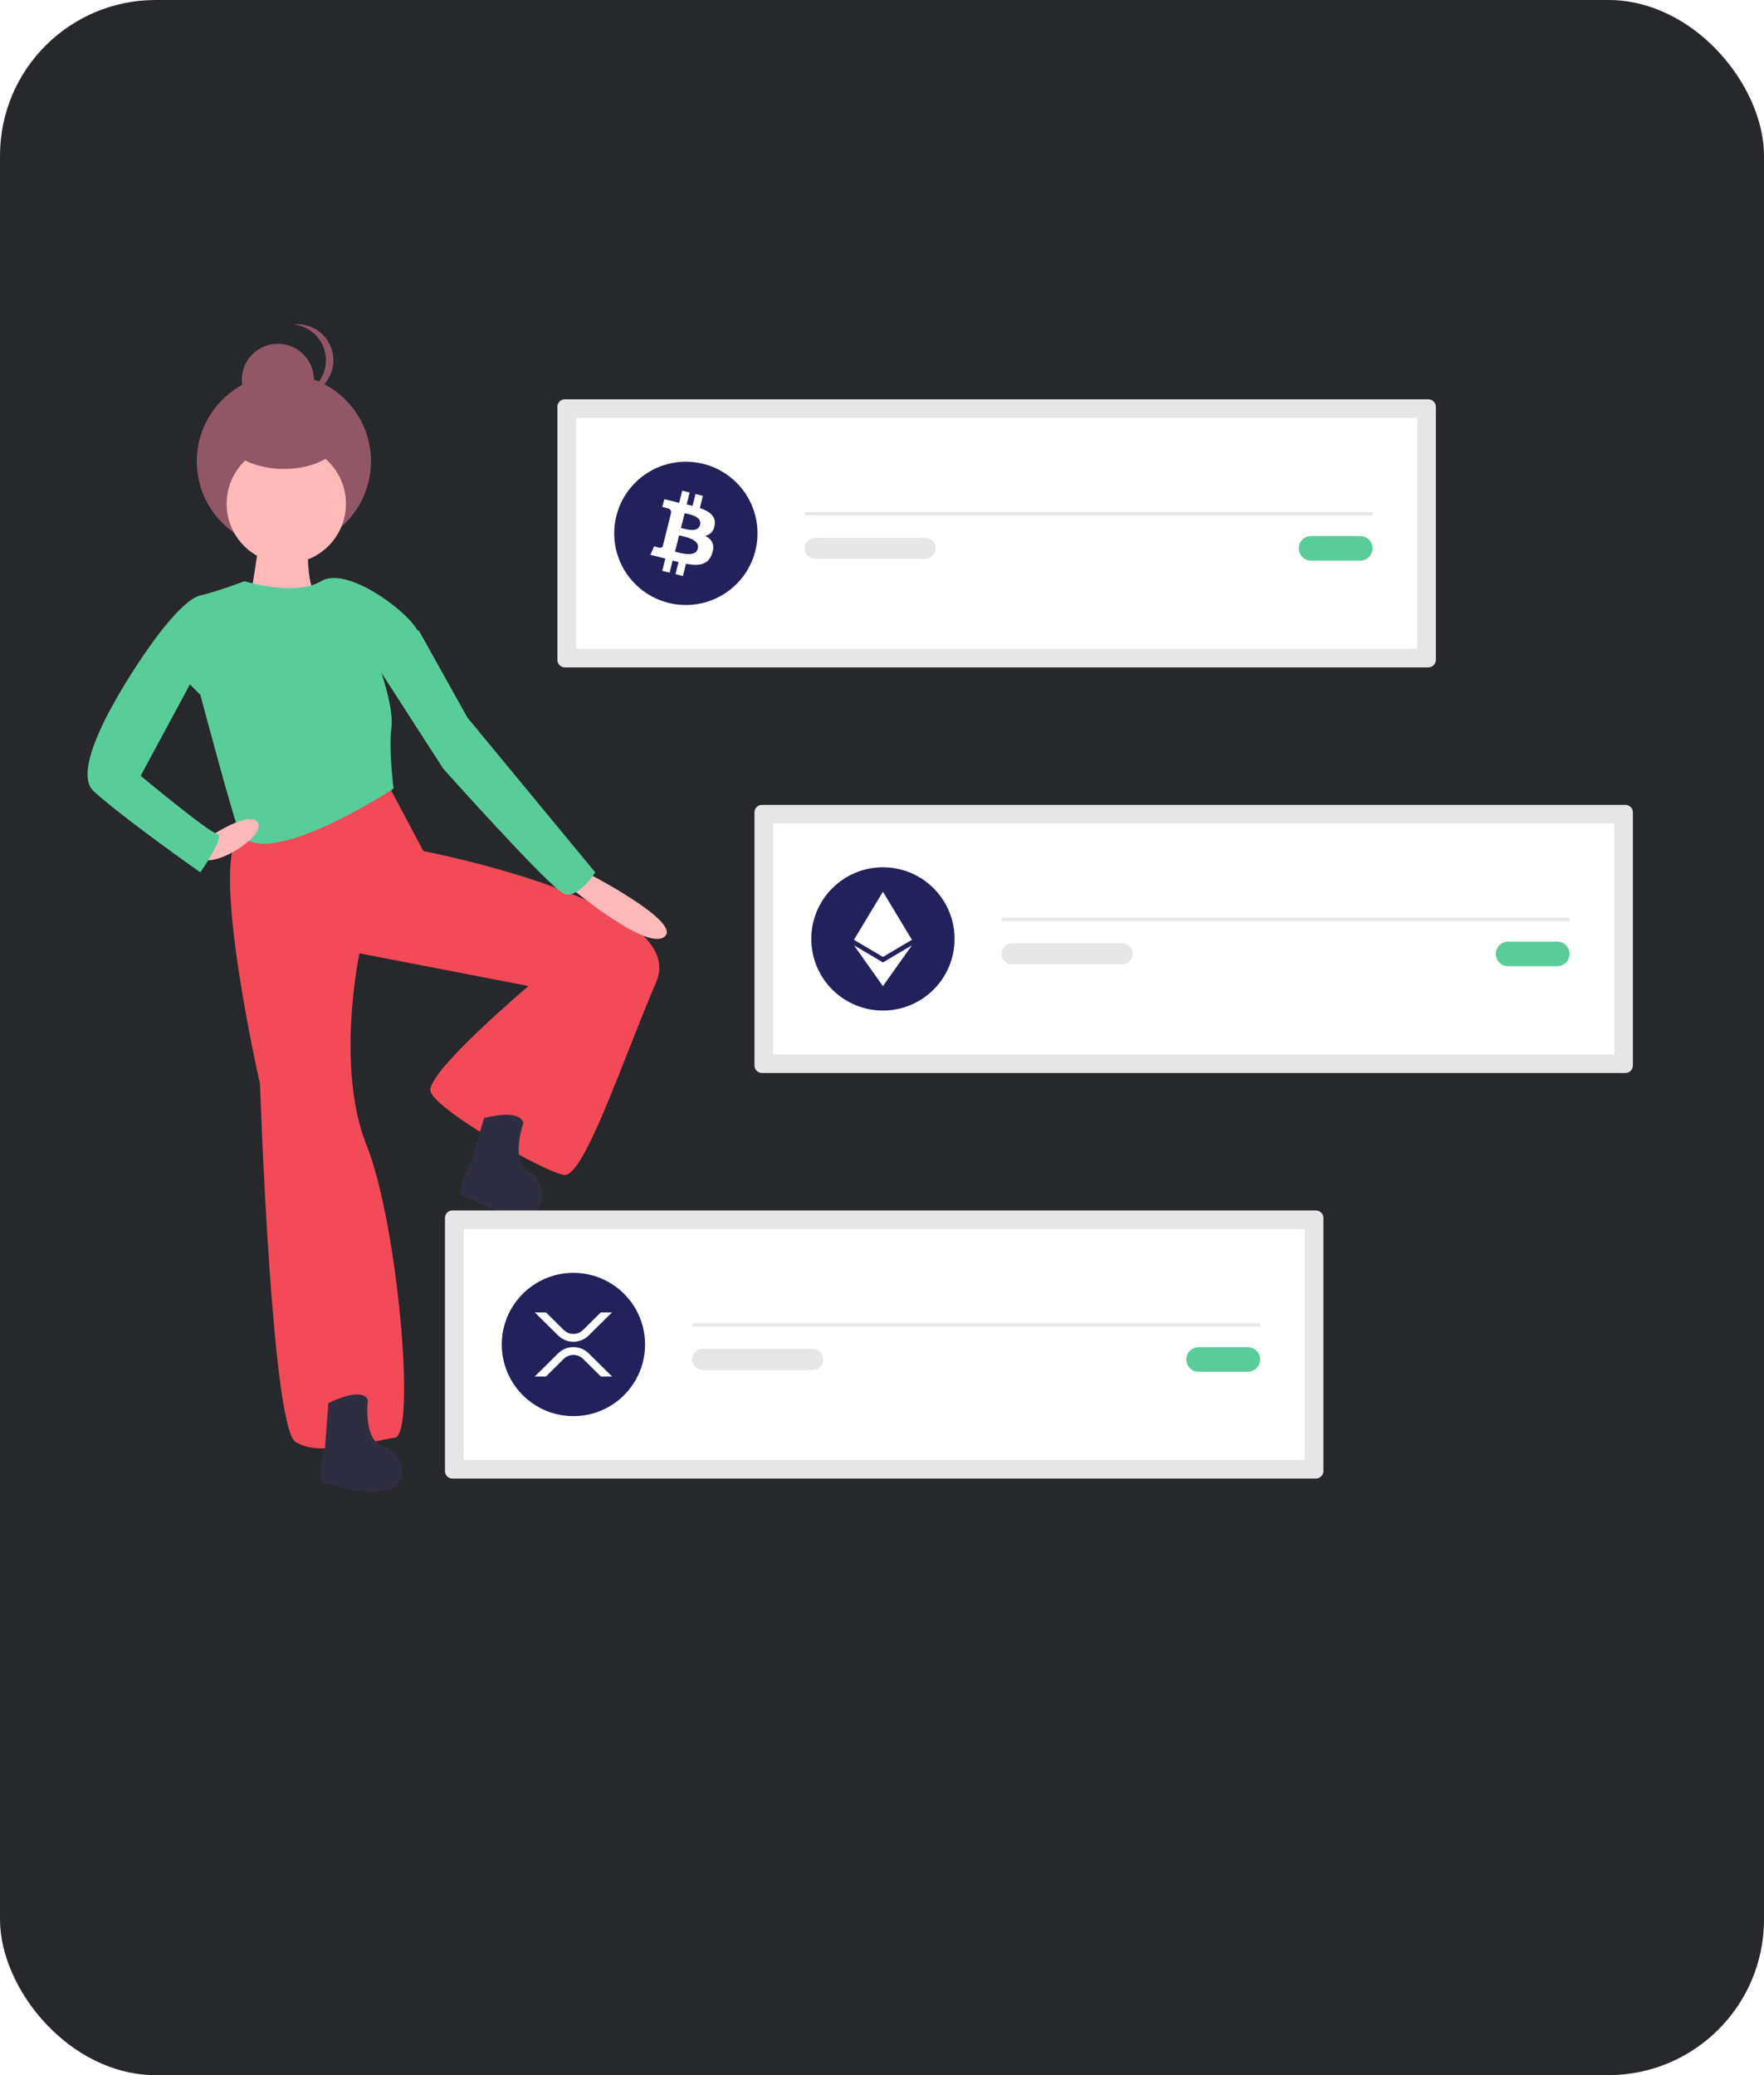 <svg width="136" height="160" viewBox="0 0 136 160" fill="none" xmlns="http://www.w3.org/2000/svg">
<rect width="136" height="160" rx="12" fill="#27282B"/>
<g filter="url(#filter0_d)">
<g clip-path="url(#clip0)">
<path d="M18.512 60.307C16.103 62.278 20.046 79.582 20.046 79.582C20.046 79.582 20.922 105.975 22.783 107.18C24.645 108.385 28.807 107.071 30.45 106.851C32.092 106.632 30.669 90.314 28.259 84.291C25.85 78.268 27.712 69.506 27.712 69.506L40.744 72.025C40.744 72.025 32.859 78.706 33.188 80.129C33.516 81.553 41.949 86.372 43.482 86.591C45.015 86.81 47.972 77.83 50.601 71.697C53.229 65.564 32.64 61.621 32.64 61.621L29.793 56.255C29.793 56.255 20.922 58.336 18.512 60.307Z" fill="#F24A57"/>
<path d="M25.052 107.635C25.052 107.635 24.258 110.416 25.052 110.416C25.847 110.416 27.304 111.211 29.556 110.946C31.808 110.681 31.145 107.9 29.556 107.502C27.966 107.105 28.364 103.926 28.364 103.926C27.834 102.866 25.317 104.191 25.317 104.191L25.052 107.635Z" fill="#2F2E41"/>
<path d="M36.336 85.516C36.336 85.516 34.972 88.067 35.749 88.235C36.526 88.403 37.782 89.487 40.039 89.703C42.296 89.918 42.236 87.06 40.766 86.336C39.296 85.613 40.355 82.589 40.355 82.589C40.06 81.442 37.321 82.206 37.321 82.206L36.336 85.516Z" fill="#2F2E41"/>
<path d="M19.99 36.597C20.209 37.035 19.224 42.511 19.224 42.511L20.1 44.044C20.1 44.044 25.137 42.073 24.371 41.744C23.604 41.416 23.714 37.364 23.714 37.364C23.714 37.364 19.771 36.159 19.99 36.597Z" fill="#FFB9B9"/>
<path d="M21.887 38.285C25.595 38.285 28.602 35.278 28.602 31.57C28.602 27.861 25.595 24.855 21.887 24.855C18.178 24.855 15.172 27.861 15.172 31.57C15.172 35.278 18.178 38.285 21.887 38.285Z" fill="#915766"/>
<path d="M21.423 28.062C22.958 28.062 24.202 26.818 24.202 25.284C24.202 23.749 22.958 22.505 21.423 22.505C19.889 22.505 18.645 23.749 18.645 25.284C18.645 26.818 19.889 28.062 21.423 28.062Z" fill="#915766"/>
<path d="M22.639 26.542C22.735 26.552 22.831 26.557 22.928 26.557C23.293 26.557 23.654 26.485 23.991 26.346C24.328 26.206 24.635 26.001 24.893 25.743C25.151 25.485 25.355 25.179 25.495 24.842C25.635 24.505 25.707 24.143 25.707 23.779C25.707 23.414 25.635 23.052 25.495 22.715C25.355 22.378 25.151 22.072 24.893 21.814C24.635 21.556 24.328 21.351 23.991 21.212C23.654 21.072 23.293 21 22.928 21C22.831 21 22.735 21.005 22.639 21.015C23.322 21.087 23.954 21.409 24.414 21.919C24.873 22.429 25.128 23.092 25.128 23.779C25.128 24.465 24.873 25.128 24.414 25.638C23.954 26.148 23.322 26.471 22.639 26.542Z" fill="#915766"/>
<path d="M22.071 39.444C24.612 39.444 26.671 37.385 26.671 34.845C26.671 32.304 24.612 30.245 22.071 30.245C19.531 30.245 17.472 32.304 17.472 34.845C17.472 37.385 19.531 39.444 22.071 39.444Z" fill="#FFB9B9"/>
<path d="M15.446 41.908C14.023 42.237 11.613 45.742 11.613 45.742L15.446 49.575C15.446 49.575 18.184 59.869 18.513 60.307C20.665 63.177 30.341 56.803 30.341 56.803C30.341 56.803 29.957 53.682 30.176 52.148C30.387 50.674 29.355 47.713 29.355 47.713C29.355 47.713 32.969 46.18 32.202 44.646C31.436 43.113 26.727 39.609 24.755 40.813C22.784 42.018 18.841 40.813 18.841 40.813C18.841 40.813 16.87 41.58 15.446 41.908Z" fill="#59CD99"/>
<path d="M43.427 63.976C43.427 63.976 49.669 69.342 51.202 68.247C52.736 67.152 45.288 63.319 45.288 63.319L43.427 63.976Z" fill="#FFB9B9"/>
<path d="M15.39 62.114C16.267 63.1 20.428 60.581 19.895 59.462C19.361 58.344 16.048 60.581 16.048 60.581C16.048 60.581 14.514 61.129 15.39 62.114Z" fill="#FFB9B9"/>
<path d="M15.446 47.275L10.846 55.817C10.846 55.817 16.103 60.197 16.76 60.307C17.417 60.416 15.445 63.264 15.445 63.264C15.445 63.264 9.532 59.102 7.232 57.022C4.932 54.941 11.613 45.741 11.613 45.741L13.584 44.537L15.446 47.275Z" fill="#59CD99"/>
<path d="M28.807 46.946L34.173 55.269C34.173 55.269 42.387 64.469 43.482 64.907C44.577 65.345 45.891 63.264 45.891 63.264L36.035 51.327L32.311 44.646L30.887 44.099L28.807 46.946Z" fill="#59CD99"/>
<path d="M21.887 32.158C24.444 32.158 26.518 30.914 26.518 29.38C26.518 27.845 24.444 26.601 21.887 26.601C19.329 26.601 17.256 27.845 17.256 29.38C17.256 30.914 19.329 32.158 21.887 32.158Z" fill="#915766"/>
<path d="M34.878 89.33C34.726 89.33 34.581 89.391 34.474 89.498C34.366 89.605 34.306 89.751 34.306 89.903V109.428C34.306 109.58 34.366 109.725 34.474 109.833C34.581 109.94 34.726 110 34.878 110.001H101.457C101.608 110 101.754 109.94 101.861 109.833C101.969 109.725 102.029 109.58 102.029 109.428V89.903C102.029 89.751 101.969 89.605 101.861 89.498C101.754 89.391 101.608 89.33 101.457 89.33L34.878 89.33Z" fill="#E6E6E6"/>
<path d="M35.74 108.566H100.594V90.765H35.74V108.566Z" fill="white"/>
<path d="M92.408 99.873C92.284 99.873 92.16 99.897 92.045 99.945C91.93 99.993 91.825 100.062 91.737 100.15C91.649 100.238 91.579 100.343 91.531 100.458C91.484 100.573 91.459 100.697 91.459 100.821C91.459 100.946 91.484 101.069 91.531 101.185C91.579 101.3 91.649 101.404 91.737 101.492C91.825 101.58 91.93 101.65 92.045 101.698C92.16 101.745 92.284 101.77 92.408 101.77H96.202C96.453 101.77 96.694 101.67 96.872 101.492C97.05 101.314 97.15 101.073 97.15 100.821C97.15 100.57 97.05 100.329 96.872 100.151C96.694 99.973 96.453 99.873 96.202 99.873H92.408Z" fill="#59CD99"/>
<path d="M97.149 98.034H53.361V98.283H97.149V98.034Z" fill="#E6E6E6"/>
<path d="M44.209 105.189C47.259 105.189 49.732 102.716 49.732 99.665C49.732 96.615 47.259 94.142 44.209 94.142C41.158 94.142 38.685 96.615 38.685 99.665C38.685 102.716 41.158 105.189 44.209 105.189Z" fill="#22215B"/>
<path d="M54.173 100.003C54.067 100.003 53.961 100.024 53.863 100.065C53.764 100.106 53.675 100.165 53.599 100.241C53.524 100.316 53.464 100.405 53.423 100.504C53.382 100.602 53.361 100.708 53.361 100.814C53.361 100.921 53.382 101.026 53.423 101.125C53.464 101.223 53.524 101.313 53.599 101.388C53.675 101.463 53.764 101.523 53.863 101.564C53.961 101.604 54.067 101.625 54.173 101.625H62.656C62.871 101.625 63.077 101.539 63.229 101.387C63.381 101.235 63.466 101.029 63.466 100.814C63.466 100.599 63.381 100.393 63.229 100.241C63.077 100.089 62.871 100.004 62.656 100.003H54.173Z" fill="#E6E6E6"/>
<path d="M46.318 97.195H47.181L45.385 98.972C45.071 99.281 44.649 99.454 44.208 99.454C43.768 99.454 43.345 99.281 43.031 98.972L41.236 97.195H42.099L43.463 98.545C43.661 98.74 43.929 98.85 44.208 98.85C44.487 98.85 44.755 98.74 44.954 98.545L46.318 97.195ZM42.088 102.137H41.225L43.031 100.348C43.345 100.039 43.768 99.866 44.208 99.866C44.649 99.866 45.072 100.039 45.385 100.348L47.192 102.137H46.329L44.954 100.775C44.755 100.58 44.487 100.47 44.208 100.47C43.929 100.47 43.661 100.58 43.463 100.775L42.088 102.137Z" fill="white"/>
<path d="M43.547 26.788C43.395 26.788 43.25 26.849 43.142 26.956C43.035 27.064 42.975 27.209 42.975 27.361V46.886C42.975 47.038 43.035 47.184 43.142 47.291C43.25 47.398 43.395 47.459 43.547 47.459H110.126C110.277 47.459 110.423 47.398 110.53 47.291C110.637 47.184 110.698 47.038 110.698 46.886V27.361C110.698 27.209 110.637 27.064 110.53 26.956C110.423 26.849 110.277 26.788 110.126 26.788L43.547 26.788Z" fill="#E6E6E6"/>
<path d="M44.41 46.024H109.264V28.223H44.41V46.024Z" fill="white"/>
<path d="M101.077 37.331C100.826 37.331 100.584 37.431 100.407 37.609C100.229 37.787 100.129 38.028 100.129 38.279C100.129 38.531 100.229 38.772 100.407 38.95C100.584 39.128 100.826 39.228 101.077 39.228H104.87C105.122 39.228 105.363 39.128 105.541 38.95C105.719 38.772 105.819 38.531 105.819 38.279C105.819 38.028 105.719 37.787 105.541 37.609C105.363 37.431 105.122 37.331 104.87 37.331H101.077Z" fill="#59CD99"/>
<path d="M105.819 35.492H62.031V35.741H105.819V35.492Z" fill="#E6E6E6"/>
<path d="M52.879 42.647C55.929 42.647 58.402 40.174 58.402 37.123C58.402 34.073 55.929 31.6 52.879 31.6C49.828 31.6 47.355 34.073 47.355 37.123C47.355 40.174 49.828 42.647 52.879 42.647Z" fill="#22215B"/>
<path d="M62.843 37.462C62.628 37.462 62.422 37.547 62.27 37.7C62.118 37.852 62.033 38.058 62.033 38.273C62.033 38.487 62.118 38.694 62.27 38.846C62.422 38.998 62.628 39.083 62.843 39.083H71.326C71.541 39.083 71.747 38.998 71.899 38.846C72.052 38.694 72.137 38.488 72.137 38.273C72.137 38.057 72.052 37.851 71.899 37.699C71.747 37.547 71.541 37.462 71.326 37.462H62.843Z" fill="#E6E6E6"/>
<path d="M55.101 36.479C55.204 35.788 54.678 35.416 53.959 35.168L54.192 34.232L53.622 34.09L53.395 35.002C53.245 34.964 53.091 34.929 52.938 34.894L53.167 33.977L52.597 33.834L52.364 34.77C52.24 34.742 52.118 34.714 52 34.685L52.001 34.682L51.215 34.486L51.063 35.094C51.063 35.094 51.486 35.191 51.477 35.197C51.556 35.207 51.628 35.247 51.677 35.309C51.727 35.371 51.75 35.45 51.742 35.529L51.477 36.596C51.497 36.6 51.517 36.607 51.536 36.614L51.476 36.599L51.103 38.094C51.095 38.12 51.081 38.144 51.064 38.165C51.046 38.186 51.025 38.203 51.001 38.216C50.976 38.228 50.95 38.236 50.922 38.238C50.895 38.24 50.868 38.237 50.842 38.229C50.847 38.237 50.428 38.126 50.428 38.126L50.145 38.778L50.886 38.963C51.024 38.998 51.16 39.034 51.292 39.068L51.057 40.015L51.626 40.157L51.86 39.22C52.015 39.263 52.166 39.301 52.314 39.338L52.081 40.271L52.651 40.413L52.887 39.468C53.858 39.651 54.59 39.577 54.897 38.698C55.145 37.991 54.885 37.582 54.373 37.316C54.746 37.23 55.026 36.985 55.101 36.479L55.101 36.479ZM53.799 38.305C53.623 39.013 52.431 38.63 52.044 38.534L52.358 37.279C52.744 37.376 53.983 37.567 53.799 38.305H53.799ZM53.975 36.469C53.814 37.112 52.822 36.785 52.501 36.705L52.784 35.567C53.106 35.648 54.142 35.797 53.975 36.469Z" fill="white"/>
<path d="M58.74 58.059C58.589 58.059 58.443 58.12 58.336 58.227C58.228 58.334 58.168 58.48 58.168 58.632V78.157C58.168 78.309 58.228 78.455 58.336 78.562C58.443 78.669 58.589 78.73 58.74 78.73H125.319C125.471 78.73 125.616 78.669 125.724 78.562C125.831 78.455 125.891 78.309 125.891 78.157V58.632C125.891 58.48 125.831 58.334 125.724 58.227C125.616 58.12 125.471 58.059 125.319 58.059L58.74 58.059Z" fill="#E6E6E6"/>
<path d="M59.603 77.295H124.458V59.494H59.603V77.295Z" fill="white"/>
<path d="M116.271 68.602C116.019 68.602 115.778 68.702 115.6 68.88C115.422 69.058 115.322 69.299 115.322 69.55C115.322 69.802 115.422 70.043 115.6 70.221C115.778 70.399 116.019 70.499 116.271 70.499H120.064C120.315 70.499 120.556 70.399 120.734 70.221C120.912 70.043 121.012 69.802 121.012 69.55C121.012 69.299 120.912 69.058 120.734 68.88C120.556 68.702 120.315 68.602 120.064 68.602H116.271Z" fill="#59CD99"/>
<path d="M121.012 66.763H77.225V67.012H121.012V66.763Z" fill="#E6E6E6"/>
<path d="M68.072 73.918C71.123 73.918 73.595 71.445 73.595 68.394C73.595 65.344 71.123 62.871 68.072 62.871C65.022 62.871 62.549 65.344 62.549 68.394C62.549 71.445 65.022 73.918 68.072 73.918Z" fill="#22215B"/>
<path d="M78.035 68.732C77.82 68.732 77.614 68.818 77.462 68.97C77.31 69.122 77.225 69.328 77.225 69.543C77.225 69.758 77.31 69.965 77.462 70.117C77.614 70.269 77.82 70.354 78.035 70.354H86.519C86.734 70.354 86.94 70.269 87.092 70.117C87.244 69.965 87.329 69.758 87.329 69.543C87.329 69.328 87.244 69.122 87.092 68.97C86.94 68.818 86.734 68.732 86.519 68.732H78.035Z" fill="#E6E6E6"/>
<path d="M68.072 72.035L70.307 68.886L68.072 70.206L65.837 68.886L68.071 72.035H68.072Z" fill="white"/>
<path d="M68.071 69.783H68.072L70.306 68.462L68.072 64.754H68.071L65.837 68.462L68.071 69.783Z" fill="white"/>
</g>
</g>
<defs>
<filter id="filter0_d" x="-1.25" y="21" width="138.142" height="98" filterUnits="userSpaceOnUse" color-interpolation-filters="sRGB">
<feFlood flood-opacity="0" result="BackgroundImageFix"/>
<feColorMatrix in="SourceAlpha" type="matrix" values="0 0 0 0 0 0 0 0 0 0 0 0 0 0 0 0 0 0 127 0"/>
<feOffset dy="4"/>
<feGaussianBlur stdDeviation="2"/>
<feColorMatrix type="matrix" values="0 0 0 0 0 0 0 0 0 0 0 0 0 0 0 0 0 0 0.25 0"/>
<feBlend mode="normal" in2="BackgroundImageFix" result="effect1_dropShadow"/>
<feBlend mode="normal" in="SourceGraphic" in2="effect1_dropShadow" result="shape"/>
</filter>
<clipPath id="clip0">
<rect x="2.75" y="21" width="130.142" height="90" fill="white"/>
</clipPath>
</defs>
</svg>
